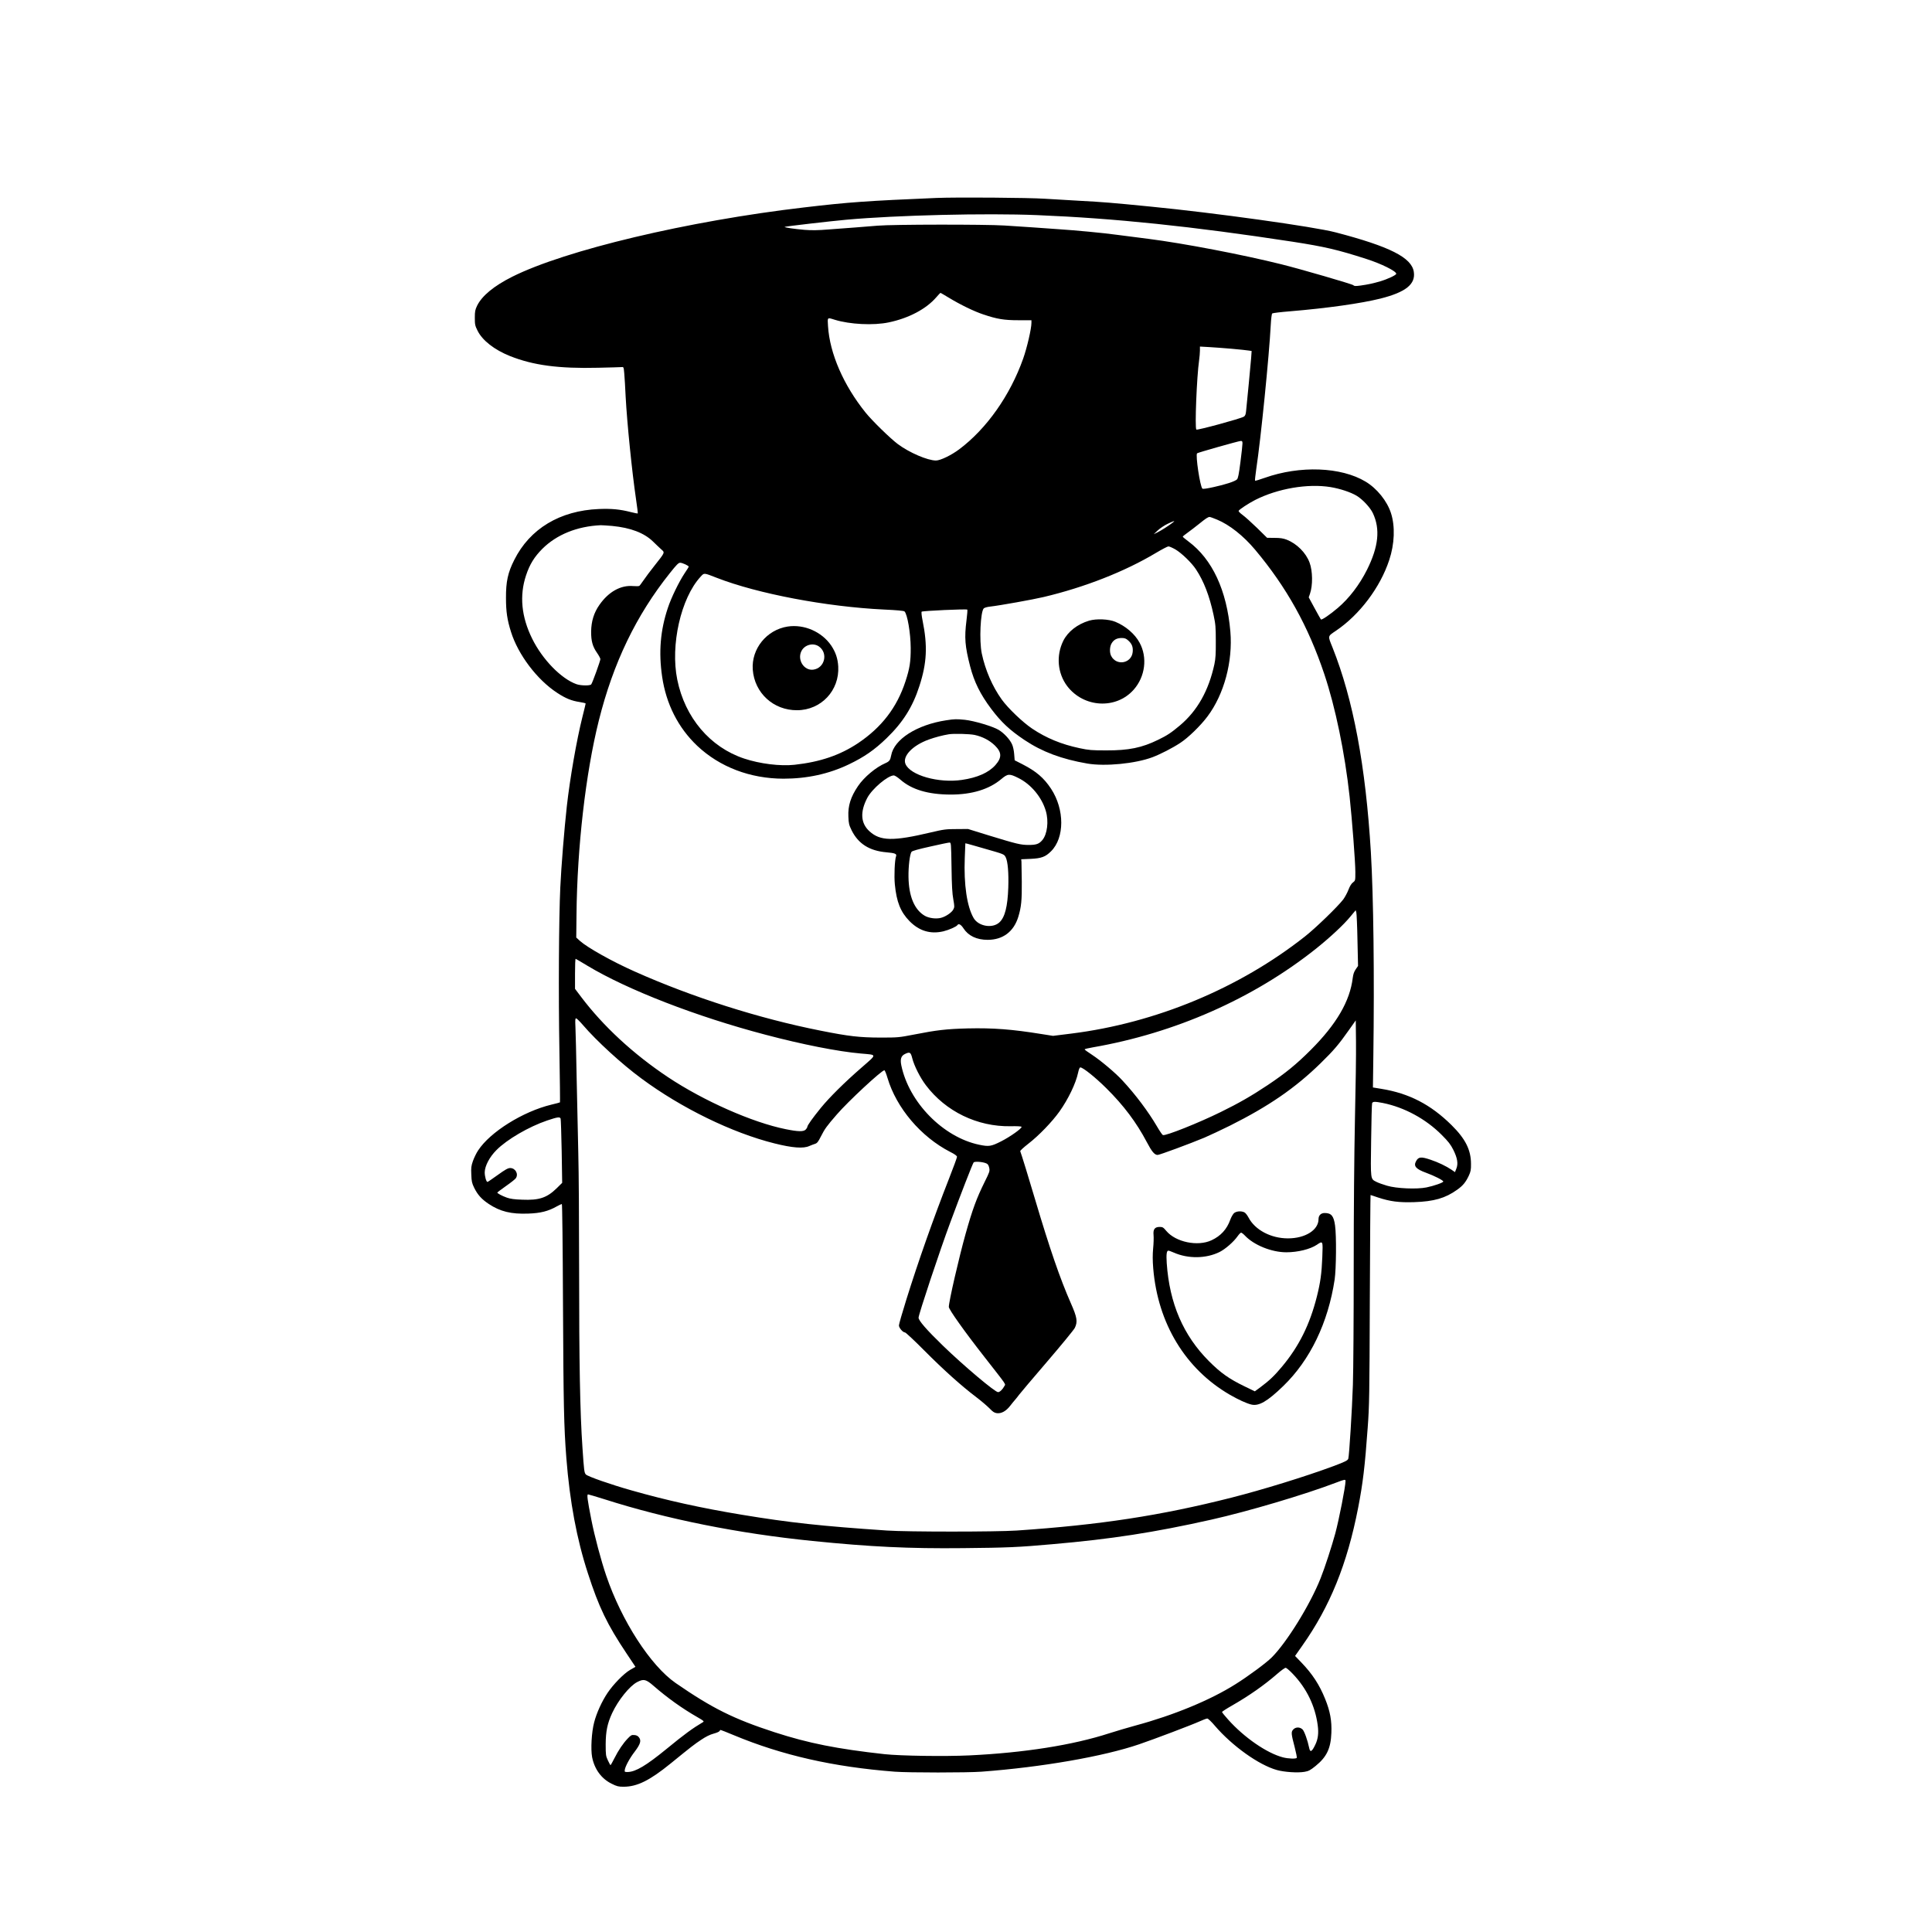 <?xml version="1.0" standalone="no"?>
<!DOCTYPE svg PUBLIC "-//W3C//DTD SVG 20010904//EN"
 "http://www.w3.org/TR/2001/REC-SVG-20010904/DTD/svg10.dtd">
<svg version="1.0" xmlns="http://www.w3.org/2000/svg"
 width="2362pt" height="2362pt" viewBox="0 0 2362 2362"
 preserveAspectRatio="xMidYMid meet">

<g transform="translate(0,2362) scale(0.1,-0.1)"
fill="#000000" stroke="none">
<path d="M11450 21200 c-849 -36 -1071 -51 -1620 -116 -1417 -165 -2918 -522
-3567 -847 -225 -113 -370 -233 -430 -354 -24 -51 -28 -69 -28 -148 0 -82 3
-97 33 -157 59 -120 205 -234 397 -311 284 -113 595 -155 1080 -143 143 3 271
7 285 8 24 3 25 1 32 -77 4 -44 12 -172 17 -285 17 -318 77 -915 127 -1254 14
-92 23 -170 21 -173 -3 -2 -40 5 -83 16 -136 35 -237 44 -393 38 -476 -20
-843 -241 -1034 -623 -78 -154 -102 -265 -101 -464 0 -167 15 -268 61 -414 87
-279 318 -585 564 -746 105 -69 177 -98 277 -113 39 -6 72 -14 72 -18 0 -4
-18 -79 -40 -166 -71 -284 -151 -744 -190 -1088 -31 -280 -69 -747 -80 -995
-18 -377 -23 -1320 -11 -1989 6 -349 9 -636 7 -638 -2 -2 -49 -15 -105 -28
-348 -84 -749 -335 -895 -559 -22 -32 -50 -91 -64 -130 -21 -60 -24 -84 -20
-166 3 -84 8 -105 35 -161 43 -87 90 -139 178 -198 140 -93 274 -126 484 -118
149 5 244 29 348 88 29 16 57 29 62 29 5 0 11 -498 14 -1232 6 -1222 11 -1486
41 -1873 42 -534 127 -991 263 -1408 135 -418 236 -627 474 -983 l108 -162
-66 -38 c-77 -45 -206 -177 -276 -282 -69 -103 -134 -246 -163 -359 -32 -121
-43 -328 -25 -425 29 -148 114 -264 238 -325 66 -33 85 -37 147 -37 166 0 320
77 576 285 252 205 288 233 371 288 58 39 108 64 153 76 38 10 70 24 73 32 3
7 9 13 14 13 4 0 77 -29 161 -64 591 -246 1217 -388 1967 -446 173 -13 884
-13 1061 0 737 55 1491 186 1927 335 177 60 647 238 739 280 42 19 84 35 94
35 10 0 52 -40 93 -89 211 -246 538 -480 759 -541 90 -25 252 -36 335 -22 53
9 71 19 136 71 137 111 187 215 194 406 6 147 -15 264 -76 414 -69 172 -156
306 -291 446 l-77 80 88 125 c339 480 549 997 683 1685 58 299 83 505 117 980
20 266 22 396 26 1567 3 703 7 1278 9 1278 1 0 43 -13 91 -30 149 -49 255 -63
443 -57 241 8 380 48 524 151 72 51 106 93 144 174 22 48 27 71 26 142 0 172
-68 307 -238 475 -255 252 -519 388 -857 443 l-104 17 5 370 c14 1004 2 1962
-30 2505 -63 1052 -215 1867 -469 2504 -59 147 -62 134 44 206 287 194 539
528 649 862 66 197 74 413 22 574 -47 148 -172 303 -311 386 -299 180 -802
199 -1233 46 -62 -22 -115 -38 -118 -35 -3 3 4 68 15 144 55 363 158 1386 177
1761 4 76 12 136 18 140 6 5 103 17 216 26 457 38 872 97 1108 156 308 78 430
175 407 326 -26 175 -293 310 -955 483 -266 70 -1491 240 -2260 315 -484 48
-586 56 -865 71 -154 9 -345 20 -425 25 -206 14 -1087 20 -1330 10z m1230
-210 c952 -39 1893 -137 3122 -325 393 -61 549 -97 903 -211 182 -58 365 -149
365 -181 0 -16 -106 -66 -195 -92 -92 -27 -150 -39 -241 -52 -61 -8 -77 -8
-88 4 -14 14 -644 197 -881 256 -473 118 -1194 256 -1625 311 -135 17 -310 39
-390 50 -168 23 -496 54 -725 69 -88 6 -227 16 -310 22 -82 6 -233 16 -335 22
-236 15 -1363 14 -1550 -2 -74 -6 -198 -16 -275 -22 -77 -5 -221 -16 -320 -24
-134 -11 -211 -12 -300 -5 -120 10 -249 29 -242 36 5 6 567 71 757 88 609 55
1700 82 2330 56z m-1081 -1009 c143 -87 310 -168 425 -206 167 -56 252 -70
428 -70 l158 0 0 -32 c0 -71 -54 -304 -101 -437 -159 -449 -446 -857 -782
-1109 -96 -72 -230 -137 -284 -137 -103 0 -328 97 -468 202 -93 70 -312 284
-392 383 -270 335 -439 723 -460 1058 -7 111 -11 107 82 78 184 -57 474 -72
662 -32 243 51 456 163 580 307 26 30 49 54 51 54 2 0 48 -27 101 -59z m3461
-625 c96 -9 190 -18 209 -22 l33 -5 -6 -87 c-7 -83 -50 -540 -62 -650 -4 -39
-11 -56 -27 -66 -38 -24 -571 -169 -581 -158 -20 20 5 648 34 848 5 38 10 91
10 118 l0 49 108 -6 c59 -3 186 -13 282 -21z m130 -1158 c0 -18 -11 -121 -25
-228 -19 -150 -29 -198 -42 -211 -26 -25 -140 -62 -286 -94 -80 -18 -131 -25
-137 -19 -29 29 -86 411 -65 432 9 9 504 149 533 151 18 1 22 -4 22 -31z
m1077 -533 c115 -19 246 -62 319 -106 73 -44 165 -143 198 -212 92 -195 70
-409 -71 -692 -92 -184 -219 -350 -358 -468 -94 -80 -196 -150 -206 -140 -4 5
-39 67 -78 139 l-71 131 15 43 c36 103 34 279 -5 383 -45 120 -155 230 -279
279 -42 16 -78 22 -148 22 l-92 1 -123 121 c-68 66 -147 137 -176 158 -29 21
-51 43 -49 50 5 16 120 91 201 133 278 141 643 203 923 158z m-1389 -397 c154
-64 322 -197 466 -368 385 -459 649 -933 846 -1520 136 -406 251 -960 310
-1500 30 -280 70 -799 70 -920 0 -106 0 -106 -29 -128 -19 -14 -38 -45 -55
-89 -14 -37 -43 -90 -63 -118 -68 -89 -335 -348 -468 -453 -803 -634 -1825
-1059 -2856 -1188 l-225 -28 -140 22 c-366 59 -592 76 -904 69 -261 -7 -375
-20 -655 -75 -186 -36 -195 -37 -415 -37 -252 1 -380 15 -730 85 -748 148
-1568 409 -2269 722 -273 121 -578 292 -670 374 l-46 42 3 278 c8 826 112
1732 273 2375 176 704 456 1286 869 1803 81 102 105 126 125 126 28 0 105 -36
105 -48 0 -4 -23 -41 -51 -82 -69 -105 -162 -295 -204 -422 -92 -275 -114
-540 -70 -841 49 -334 196 -624 429 -845 275 -259 646 -401 1054 -402 290 0
556 58 802 176 187 90 311 176 458 318 200 193 320 383 402 638 92 283 102
491 39 802 -12 58 -16 103 -11 108 10 10 548 35 558 25 3 -3 -1 -62 -10 -131
-27 -214 -19 -315 45 -564 50 -191 123 -339 257 -518 123 -163 225 -259 407
-381 217 -145 455 -234 769 -288 218 -37 587 -1 797 78 97 37 244 112 339 175
97 63 248 210 333 324 203 271 310 671 279 1037 -43 503 -221 885 -512 1101
-39 29 -70 55 -70 59 0 4 27 26 61 50 33 24 95 71 137 105 84 68 110 85 130
86 7 0 48 -14 90 -32z m-539 -36 c-51 -40 -146 -100 -189 -121 l-45 -22 50 47
c28 26 82 62 120 80 79 38 99 42 64 16z m-6854 -42 c225 -22 391 -85 500 -192
35 -35 81 -77 100 -95 45 -39 47 -34 -82 -197 -52 -65 -112 -146 -135 -180
-23 -33 -46 -65 -52 -69 -6 -4 -40 -5 -76 -2 -151 13 -299 -69 -411 -229 -68
-96 -100 -201 -102 -326 -1 -117 18 -185 73 -263 22 -32 40 -66 40 -75 0 -21
-98 -293 -112 -309 -15 -18 -126 -16 -179 2 -188 66 -418 303 -543 557 -132
267 -157 527 -75 773 45 136 101 226 199 325 176 175 426 276 715 289 17 0 80
-4 140 -9z m6885 -287 c76 -45 200 -164 253 -246 95 -144 163 -321 213 -552
25 -116 28 -151 28 -325 1 -153 -3 -213 -17 -280 -70 -323 -208 -569 -422
-749 -106 -89 -155 -122 -267 -176 -198 -97 -359 -130 -633 -129 -178 0 -214
3 -326 27 -222 47 -407 123 -580 239 -115 77 -295 249 -372 356 -114 159 -201
359 -244 562 -33 158 -16 516 25 553 10 8 44 18 77 21 116 13 529 87 654 117
502 119 991 311 1371 538 74 44 144 81 155 81 11 0 50 -17 85 -37z m-5605
-348 c499 -194 1338 -353 2040 -387 156 -7 245 -15 253 -23 35 -32 75 -265 76
-445 1 -169 -12 -251 -64 -410 -104 -319 -291 -562 -580 -756 -221 -147 -464
-230 -777 -264 -174 -19 -423 12 -615 76 -416 138 -724 500 -818 965 -86 421
44 996 284 1257 47 51 36 51 201 -13z m7831 -4432 l7 -312 -28 -41 c-21 -30
-31 -60 -37 -107 -34 -282 -198 -564 -513 -879 -174 -174 -308 -284 -525 -429
-196 -131 -360 -225 -575 -330 -272 -134 -676 -295 -708 -282 -8 3 -41 52 -74
109 -104 177 -260 386 -421 559 -83 91 -263 242 -369 312 -51 33 -93 63 -93
68 0 4 44 15 98 24 1009 175 1964 597 2729 1205 175 140 345 298 428 401 l59
71 8 -28 c4 -16 11 -169 14 -341z m-9414 -310 c491 -295 1331 -621 2176 -843
449 -119 890 -206 1167 -230 202 -18 201 -3 8 -172 -207 -180 -390 -361 -498
-493 -100 -123 -165 -214 -165 -232 0 -7 -9 -22 -20 -33 -27 -27 -92 -26 -244
5 -408 82 -1004 346 -1441 637 -424 283 -791 623 -1061 981 l-74 98 0 185 c0
102 3 184 8 182 4 -1 69 -40 144 -85z m-55 -725 c166 -194 475 -477 713 -652
488 -362 1111 -666 1629 -795 219 -55 353 -65 425 -32 23 10 55 22 71 27 25 8
38 24 72 92 47 92 68 122 194 267 135 157 547 540 581 540 6 0 23 -42 38 -93
109 -368 409 -721 767 -905 56 -28 83 -48 83 -60 0 -9 -44 -131 -99 -270 -189
-482 -375 -1009 -520 -1474 -50 -160 -91 -302 -91 -317 0 -30 48 -86 74 -86 9
0 116 -100 238 -223 237 -238 450 -429 632 -567 61 -46 134 -109 163 -138 40
-42 59 -55 90 -59 55 -7 113 25 163 90 22 28 50 63 63 77 12 14 33 40 45 57
13 18 167 200 343 405 176 205 328 391 339 413 37 76 29 128 -49 304 -131 298
-256 660 -436 1266 -74 251 -168 556 -182 591 -2 6 42 47 99 91 128 99 291
268 380 393 109 153 202 347 229 478 9 41 18 62 27 62 32 0 184 -122 318 -255
212 -210 368 -418 495 -659 61 -116 94 -156 132 -156 23 0 394 137 571 211 65
28 206 94 315 148 473 237 797 460 1105 761 161 157 224 231 349 409 l82 116
3 -260 c2 -143 -4 -570 -13 -950 -9 -438 -15 -1096 -15 -1805 0 -613 -4 -1261
-10 -1440 -10 -306 -45 -864 -56 -903 -7 -22 -36 -37 -183 -92 -342 -127 -864
-288 -1246 -385 -868 -220 -1607 -333 -2625 -402 -254 -17 -1334 -17 -1585 0
-799 54 -1190 96 -1775 193 -497 82 -922 176 -1350 298 -258 73 -531 169 -557
194 -20 21 -23 43 -42 327 -30 437 -41 1032 -41 2190 0 558 -4 1193 -10 1410
-5 217 -14 629 -20 915 -5 286 -12 568 -15 628 -4 85 -3 107 8 107 7 0 45 -37
84 -82z m4026 -406 c24 -94 96 -236 166 -329 243 -322 630 -509 1036 -502 75
2 132 -1 134 -7 9 -17 -142 -124 -252 -179 -121 -61 -147 -65 -267 -40 -441
93 -858 519 -951 971 -15 75 -3 115 44 138 60 29 71 23 90 -52z m5755 -547
c262 -53 524 -195 718 -390 81 -81 109 -117 142 -183 50 -100 61 -169 37 -229
l-17 -43 -42 29 c-63 43 -162 91 -255 122 -118 40 -150 37 -179 -18 -33 -60
-1 -96 123 -141 101 -37 210 -92 210 -107 0 -13 -112 -53 -205 -72 -118 -24
-367 -14 -483 21 -49 14 -106 35 -128 46 -76 39 -73 18 -66 508 3 240 8 445
12 455 9 21 34 21 133 2z m-10054 -191 c3 -9 9 -189 13 -401 l6 -384 -69 -68
c-118 -115 -214 -147 -420 -138 -94 3 -145 10 -187 25 -59 21 -117 52 -117 62
0 3 48 39 106 80 59 41 113 84 120 95 36 51 -4 125 -69 125 -26 0 -59 -18
-152 -85 -65 -47 -121 -85 -125 -85 -15 0 -34 66 -34 118 2 78 58 186 143 271
128 130 396 286 620 362 128 43 156 47 165 23z m5206 -548 c18 -8 27 -23 34
-54 8 -40 5 -49 -57 -174 -98 -198 -148 -334 -232 -633 -82 -293 -205 -828
-205 -893 0 -31 194 -304 434 -610 286 -366 261 -329 245 -358 -21 -41 -56
-74 -77 -74 -38 0 -420 322 -676 570 -197 191 -296 305 -296 340 0 39 258 816
388 1165 125 338 272 716 285 733 12 16 115 8 157 -12z m4390 -3883 c0 -65
-80 -473 -126 -643 -43 -157 -128 -419 -179 -546 -127 -321 -414 -785 -599
-969 -68 -67 -288 -230 -442 -326 -307 -194 -756 -379 -1219 -504 -93 -25
-240 -69 -325 -96 -444 -144 -1039 -238 -1710 -270 -299 -14 -839 -6 -1035 15
-580 64 -932 134 -1345 268 -501 163 -762 293 -1210 602 -307 213 -660 759
-848 1311 -64 187 -143 485 -182 683 -50 255 -57 312 -40 312 7 0 96 -27 199
-59 763 -244 1639 -419 2541 -510 711 -72 1183 -95 1844 -88 538 5 677 11
1091 48 724 63 1242 143 1943 300 451 101 1148 308 1527 453 105 40 115 42
115 19z m-643 -2359 c168 -176 272 -391 303 -627 13 -96 4 -168 -30 -238 -42
-88 -63 -98 -75 -36 -18 88 -58 201 -80 223 -33 32 -84 32 -114 0 -28 -30 -26
-52 18 -219 17 -66 28 -123 25 -128 -8 -14 -104 -11 -169 6 -196 51 -474 242
-671 463 -41 45 -74 87 -74 92 0 4 53 39 118 76 215 123 401 254 557 390 47
41 93 74 103 74 9 0 50 -34 89 -76z m-7815 -146 c168 -146 348 -275 537 -383
73 -42 82 -50 66 -59 -128 -76 -226 -147 -445 -327 -251 -205 -377 -280 -475
-283 -36 -1 -40 1 -37 23 4 42 60 146 122 226 69 91 82 134 53 173 -14 19 -31
28 -58 30 -33 3 -42 -2 -80 -42 -57 -59 -113 -142 -164 -243 -23 -46 -44 -83
-47 -83 -3 0 -17 26 -32 58 -25 54 -27 65 -27 197 1 159 20 253 79 381 73 157
213 331 305 379 80 42 108 36 203 -47z"/>
<path d="M11568 14814 c-360 -55 -638 -233 -673 -430 -11 -59 -22 -73 -72 -95
-115 -49 -259 -170 -333 -279 -90 -133 -124 -241 -118 -374 3 -83 8 -102 40
-168 82 -164 217 -250 426 -268 104 -9 128 -19 117 -48 -17 -46 -25 -242 -15
-344 21 -216 70 -337 179 -449 119 -121 256 -162 414 -125 67 16 160 57 172
76 14 23 43 8 73 -38 60 -93 162 -142 297 -142 185 0 318 99 374 280 37 120
45 205 43 430 -1 118 -3 229 -4 245 l-3 30 115 5 c133 6 182 25 250 93 166
165 166 511 0 764 -88 133 -180 212 -347 298 l-98 50 -6 75 c-3 43 -14 94 -26
120 -27 61 -99 138 -164 177 -74 44 -301 111 -413 123 -103 10 -125 10 -228
-6z m347 -179 c97 -21 183 -66 249 -130 84 -83 86 -147 6 -238 -82 -93 -222
-155 -410 -182 -285 -42 -632 56 -690 195 -39 95 86 227 286 299 75 27 169 52
244 64 63 10 251 5 315 -8z m536 -527 c155 -77 286 -235 335 -403 37 -126 18
-284 -43 -356 -40 -47 -73 -59 -166 -59 -99 0 -143 11 -487 116 l-255 79 -140
-1 c-128 0 -155 -3 -316 -41 -459 -109 -617 -106 -748 13 -109 98 -118 237
-28 409 59 112 252 275 325 275 11 0 47 -23 79 -51 140 -123 340 -182 613
-183 260 -1 473 64 621 189 80 67 99 69 210 13z m-818 -1090 c3 -224 9 -327
22 -394 15 -85 15 -94 0 -123 -19 -37 -92 -87 -150 -102 -59 -16 -147 -5 -199
25 -127 74 -196 239 -199 476 -2 129 16 277 37 306 8 11 82 32 227 64 118 27
224 49 235 49 22 1 22 -1 27 -301z m407 226 c235 -67 236 -67 255 -104 26 -50
38 -191 32 -370 -8 -233 -41 -365 -109 -427 -83 -77 -254 -49 -314 52 -82 140
-122 410 -109 737 l7 178 27 -6 c14 -4 109 -30 211 -60z"/>
<path d="M13315 16032 c-143 -43 -260 -134 -316 -247 -89 -181 -70 -396 48
-553 202 -265 597 -287 812 -45 142 159 172 395 73 576 -57 106 -170 203 -296
255 -82 34 -232 40 -321 14z m478 -242 c45 -40 61 -79 55 -141 -14 -140 -198
-174 -263 -49 -22 42 -19 116 6 156 27 44 63 63 121 64 39 0 54 -6 81 -30z"/>
<path d="M9629 15960 c-256 -40 -444 -272 -426 -526 21 -286 253 -499 542
-497 294 1 520 242 503 536 -6 98 -32 174 -86 255 -116 169 -331 263 -533 232z
m381 -242 c118 -81 74 -266 -67 -285 -113 -15 -199 120 -145 227 38 77 142
105 212 58z"/>
<path d="M15086 8788 c-13 -13 -34 -49 -45 -80 -42 -117 -116 -198 -229 -251
-169 -79 -438 -23 -553 114 -36 43 -45 49 -80 49 -61 0 -83 -28 -76 -99 3 -31
1 -104 -5 -163 -7 -75 -7 -148 1 -245 56 -674 394 -1230 937 -1545 106 -61
201 -104 260 -119 92 -24 197 36 393 226 328 317 548 773 628 1302 19 130 23
534 5 660 -16 118 -46 153 -127 153 -46 0 -75 -29 -75 -74 0 -134 -162 -236
-374 -236 -208 0 -403 103 -482 255 -16 30 -39 59 -52 64 -40 19 -98 13 -126
-11z m133 -273 c110 -117 327 -205 507 -205 139 0 291 37 372 91 77 52 76 53
68 -151 -8 -199 -23 -308 -66 -480 -87 -345 -220 -612 -429 -861 -90 -108
-152 -167 -258 -246 l-72 -53 -128 62 c-189 92 -289 163 -433 307 -314 315
-482 705 -516 1198 -7 110 -1 153 20 153 7 0 38 -11 67 -24 175 -77 394 -74
558 7 71 35 175 126 222 194 17 24 36 43 42 43 7 0 28 -16 46 -35z"/>
</g>
</svg>
